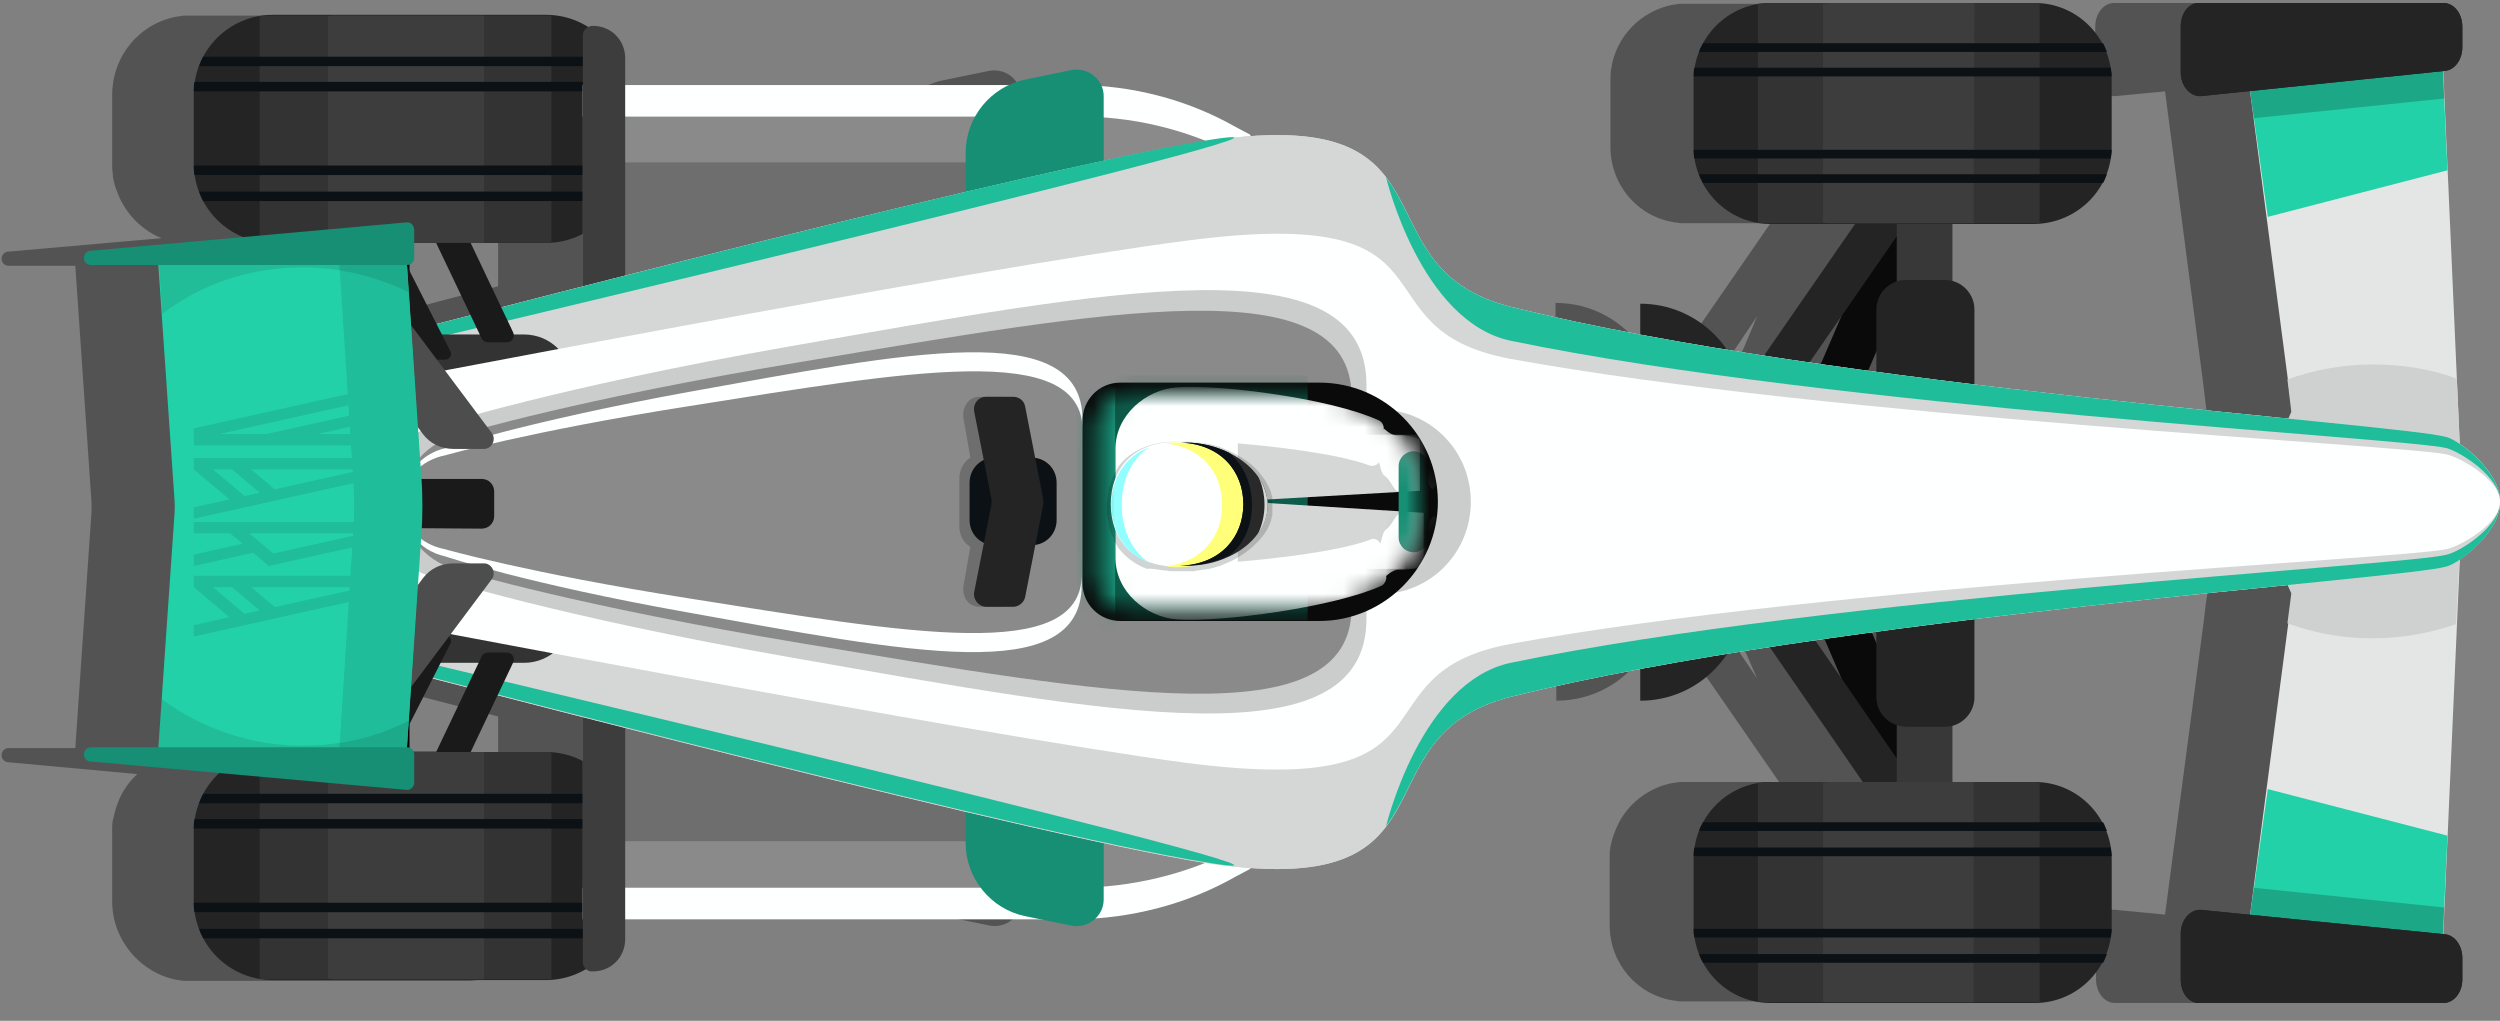 <svg width="120" height="49" viewBox="0 0 120 49" fill="none" xmlns="http://www.w3.org/2000/svg">
<rect x="0" y="0" width="120" height="49" fill="#808080" stroke="none"/>
<g clip-path="url(#clip0_304_8611)">
<g opacity="0.35">
<path d="M100.609 44.809L100.609 47.007C100.609 47.651 101.023 48.143 101.512 48.143L113.26 48.143C113.749 48.143 114.164 47.651 114.164 47.007L114.164 45.984C114.164 45.377 113.787 44.885 113.335 44.847L113.26 44.847L113.9 29.958L114.051 26.852C114.126 26.776 114.239 26.738 114.314 26.662C114.615 26.435 114.917 26.17 115.18 25.867C115.256 25.791 115.293 25.715 115.368 25.64C115.481 25.488 115.594 25.299 115.707 25.147C115.858 24.882 115.933 24.617 115.971 24.351C115.971 24.276 115.971 24.162 115.971 24.086C115.971 24.011 115.971 23.897 115.971 23.821C115.971 23.745 115.933 23.632 115.933 23.556C115.858 23.328 115.783 23.139 115.67 22.95C115.594 22.836 115.557 22.76 115.481 22.647C115.406 22.533 115.293 22.419 115.218 22.306C115.067 22.154 114.954 22.003 114.804 21.889C114.578 21.662 114.314 21.472 114.088 21.321L113.938 18.214L113.222 3.439L113.298 3.439C113.749 3.401 114.126 2.909 114.126 2.303L114.126 1.28C114.126 0.636 113.712 0.143 113.222 0.143L101.475 0.143C100.985 0.143 100.571 0.636 100.571 1.28L100.571 3.477C100.571 4.121 101.023 4.651 101.55 4.613L103.922 4.386L105.729 18.214L105.918 19.767L105.767 20.07C101.663 19.654 96.278 19.123 90.63 18.441L90.63 14.842C90.63 14.198 90.216 13.668 89.614 13.479L89.614 10.713L90.517 10.713L93.643 10.713C93.718 10.713 93.793 10.713 93.869 10.713C95.789 10.599 97.295 8.97 97.295 7.038L97.295 3.856C97.295 3.666 97.257 3.477 97.257 3.288C96.994 1.583 95.601 0.295 93.869 0.181C93.793 0.181 93.718 0.181 93.643 0.181L90.593 0.181L83.815 0.181L80.954 0.181C80.841 0.181 80.728 0.181 80.653 0.181C80.54 0.181 80.464 0.219 80.351 0.219C78.808 0.484 77.565 1.734 77.339 3.288C77.301 3.477 77.301 3.666 77.301 3.856L77.301 7.038C77.301 8.894 78.619 10.41 80.389 10.675C80.502 10.675 80.577 10.713 80.69 10.713C80.803 10.713 80.916 10.713 80.991 10.713L83.853 10.713L84.983 10.713L80.615 17.04C80.012 16.964 79.448 16.85 78.845 16.774C77.942 15.411 76.398 14.539 74.666 14.539L74.666 16.055C74.138 15.941 73.611 15.865 73.084 15.752C72.821 15.714 72.557 15.638 72.293 15.6C70.976 15.335 69.695 15.032 68.491 14.729C68.378 14.691 68.227 14.653 68.114 14.615C68.076 14.615 68.039 14.577 68.001 14.577C67.926 14.539 67.85 14.539 67.775 14.501C67.737 14.501 67.7 14.463 67.624 14.463C67.549 14.426 67.474 14.426 67.436 14.388C67.399 14.388 67.361 14.35 67.286 14.35C67.21 14.312 67.173 14.312 67.097 14.274C67.06 14.236 67.022 14.236 66.984 14.198C66.909 14.16 66.871 14.16 66.834 14.123C66.796 14.085 66.758 14.085 66.721 14.047C66.683 14.009 66.608 13.971 66.57 13.971C66.533 13.933 66.495 13.933 66.457 13.895C66.42 13.857 66.344 13.819 66.307 13.819C66.269 13.782 66.231 13.782 66.194 13.744C66.156 13.706 66.081 13.668 66.043 13.63C66.005 13.592 65.968 13.592 65.968 13.554C65.892 13.516 65.817 13.441 65.742 13.403C65.704 13.365 65.704 13.365 65.667 13.327C65.629 13.289 65.591 13.251 65.516 13.213C65.478 13.175 65.441 13.137 65.441 13.137C65.403 13.1 65.365 13.062 65.328 13.024C65.29 12.986 65.252 12.948 65.252 12.91C65.215 12.872 65.177 12.835 65.177 12.835C65.139 12.797 65.102 12.759 65.102 12.721C65.064 12.683 65.064 12.645 65.026 12.645C64.989 12.607 64.951 12.569 64.951 12.531C64.913 12.493 64.913 12.493 64.876 12.456C64.838 12.418 64.801 12.38 64.801 12.342C64.763 12.304 64.763 12.304 64.725 12.266C64.688 12.228 64.65 12.19 64.65 12.152C64.65 12.115 64.612 12.115 64.612 12.077C64.575 12.039 64.537 11.963 64.499 11.925C63.746 10.789 63.37 9.538 62.579 8.516C61.562 7.19 59.906 6.243 56.065 6.508L56.065 6.47L55.35 6.091C54.747 5.75 54.145 5.485 53.542 5.22C52.074 4.613 50.492 4.272 48.911 4.159C48.685 3.628 48.12 3.288 47.48 3.401L45.259 3.856C44.995 3.894 44.769 4.007 44.543 4.083L26.093 4.083L26.093 2.795C26.093 1.924 25.416 1.242 24.55 1.242C24.474 1.242 24.399 1.28 24.324 1.317C23.797 0.977 23.194 0.787 22.554 0.749C22.479 0.749 22.403 0.749 22.29 0.749L19.165 0.749L12.162 0.749L9.187 0.749C9.074 0.749 8.961 0.749 8.848 0.749C8.735 0.749 8.66 0.787 8.547 0.787C6.74 1.09 5.384 2.643 5.384 4.576L5.384 7.872C5.384 7.909 5.384 7.985 5.384 8.023C5.384 8.175 5.422 8.326 5.422 8.478C5.46 8.743 5.535 9.008 5.648 9.273C6.024 10.258 6.815 11.054 7.756 11.433L0.414 12.077C0.226 12.077 0.075 12.228 0.075 12.418C0.075 12.607 0.226 12.759 0.414 12.759L3.615 12.759L4.368 23.745C4.405 24.124 4.405 24.541 4.368 24.92L3.615 35.906L0.414 35.906C0.226 35.906 0.075 36.058 0.075 36.247C0.075 36.437 0.226 36.588 0.414 36.588L6.589 37.157C6.175 37.535 5.836 38.028 5.648 38.558C5.535 38.823 5.497 39.089 5.422 39.354C5.384 39.505 5.384 39.657 5.384 39.808C5.384 39.846 5.384 39.922 5.384 39.96L5.384 43.256C5.384 45.15 6.777 46.741 8.547 47.044C8.66 47.044 8.735 47.082 8.848 47.082C8.961 47.082 9.074 47.082 9.187 47.082L12.162 47.082L19.165 47.082L22.29 47.082C22.366 47.082 22.441 47.082 22.554 47.082C23.156 47.044 23.721 46.855 24.211 46.59C24.286 46.666 24.437 46.741 24.55 46.741C25.416 46.741 26.093 46.059 26.093 45.188L26.093 44.089L45.861 44.089L47.518 44.43C47.97 44.506 48.384 44.355 48.685 44.051C50.38 43.938 51.999 43.559 53.58 42.953C54.182 42.688 54.822 42.422 55.387 42.081L56.103 41.703L56.103 41.665C62.88 42.157 62.843 38.899 64.537 36.247C64.575 36.209 64.612 36.134 64.65 36.096C64.65 36.058 64.688 36.058 64.688 36.02C64.725 35.982 64.763 35.944 64.763 35.906C64.801 35.868 64.801 35.868 64.838 35.831C64.876 35.793 64.913 35.755 64.913 35.717C64.951 35.679 64.951 35.679 64.989 35.641C65.026 35.603 65.064 35.565 65.064 35.527C65.102 35.49 65.102 35.452 65.139 35.452C65.177 35.414 65.215 35.376 65.215 35.338C65.252 35.3 65.29 35.262 65.29 35.262C65.328 35.224 65.365 35.187 65.365 35.149C65.403 35.111 65.441 35.073 65.478 35.035C65.516 34.997 65.554 34.959 65.554 34.959C65.591 34.921 65.629 34.883 65.704 34.846C65.742 34.808 65.742 34.808 65.779 34.77C65.855 34.732 65.93 34.656 66.005 34.618C66.043 34.58 66.081 34.58 66.081 34.542C66.118 34.505 66.194 34.467 66.231 34.429C66.269 34.391 66.307 34.391 66.344 34.353C66.382 34.315 66.457 34.277 66.495 34.277C66.533 34.239 66.57 34.239 66.608 34.202C66.646 34.164 66.721 34.126 66.758 34.126C66.796 34.088 66.834 34.088 66.871 34.05C66.909 34.012 66.984 34.012 67.022 33.974C67.06 33.936 67.097 33.936 67.135 33.898C67.21 33.861 67.248 33.861 67.323 33.823C67.361 33.823 67.399 33.785 67.474 33.785C67.549 33.747 67.624 33.747 67.662 33.709C67.7 33.709 67.737 33.671 67.813 33.671C67.888 33.633 67.963 33.633 68.039 33.595C68.076 33.595 68.114 33.557 68.152 33.557C68.265 33.52 68.415 33.482 68.528 33.444C69.733 33.141 71.013 32.838 72.331 32.572C72.595 32.535 72.858 32.459 73.122 32.421C73.649 32.307 74.176 32.231 74.703 32.118L74.703 33.633C76.435 33.633 77.979 32.762 78.883 31.398C79.561 31.284 80.238 31.171 80.916 31.057L85.397 37.535L83.815 37.535L80.954 37.535C80.841 37.535 80.728 37.535 80.653 37.535C80.54 37.535 80.464 37.573 80.351 37.573C79.222 37.763 78.243 38.483 77.716 39.468C77.527 39.846 77.377 40.225 77.301 40.642C77.264 40.831 77.264 41.021 77.264 41.21L77.264 44.392C77.264 46.249 78.582 47.764 80.351 48.029C80.464 48.029 80.54 48.067 80.653 48.067C80.765 48.067 80.878 48.067 80.954 48.067L83.815 48.067L90.593 48.067L93.643 48.067C93.718 48.067 93.793 48.067 93.869 48.067C95.789 47.954 97.295 46.325 97.295 44.392L97.295 41.21C97.295 41.021 97.257 40.831 97.257 40.642C97.182 40.225 97.069 39.808 96.843 39.468C96.278 38.407 95.149 37.649 93.869 37.573C93.793 37.573 93.718 37.573 93.643 37.573L90.593 37.573L89.689 37.573L89.689 34.808C90.292 34.656 90.706 34.088 90.706 33.444L90.706 29.693C96.316 29.011 101.663 28.481 105.767 28.064L105.955 28.481L105.88 28.973L105.767 29.921L103.922 43.9L101.55 43.673C101.06 43.597 100.609 44.127 100.609 44.809ZM19.052 36.096L15.852 36.096C15.814 35.982 15.739 35.906 15.626 35.868L15.626 34.694L16.718 32.535C17.245 32.686 17.772 32.8 18.337 32.951L16.868 36.058L18.525 36.058L19.805 33.33C21.085 33.671 22.479 34.012 23.91 34.391L23.91 36.512C23.382 36.247 22.78 36.058 22.14 36.058L19.052 36.058L19.052 36.096ZM15.852 12.38L15.852 11.66L19.015 11.66L22.14 11.66C22.78 11.66 23.382 11.508 23.91 11.205L23.91 13.744C22.516 14.085 21.198 14.426 19.956 14.767L18.487 11.698L16.831 11.698L18.487 15.145C17.923 15.297 17.358 15.448 16.868 15.562L15.588 13.024L15.588 12.721C15.776 12.683 15.852 12.531 15.852 12.38ZM85.999 17.835C85.886 17.835 85.736 17.797 85.623 17.797L85.999 16.926L85.999 17.835ZM85.811 30.337C85.886 30.337 85.962 30.337 85.999 30.299L85.999 30.83L85.811 30.337ZM84.343 15.183L83.364 17.494C83.175 17.456 82.987 17.456 82.836 17.419L84.343 15.183ZM83.514 30.678L84.343 32.572L83.1 30.716C83.251 30.716 83.364 30.678 83.514 30.678Z" fill="black"/>
</g>
<path d="M30.009 43.218L30.009 39.922C30.009 37.8 28.315 36.096 26.206 36.096L13.103 36.096C10.995 36.096 9.3 37.8 9.3 39.922L9.3 43.218C9.3 45.34 10.995 47.044 13.103 47.044L26.206 47.044C28.315 47.044 30.009 45.302 30.009 43.218Z" fill="#242424"/>
<path d="M26.206 36.096L13.103 36.096C12.877 36.096 12.689 36.133 12.463 36.133L12.463 46.968C12.651 47.006 12.877 47.006 13.103 47.006L26.206 47.006C26.282 47.006 26.357 47.006 26.47 47.006L26.47 36.096C26.395 36.096 26.319 36.096 26.206 36.096Z" fill="#333333"/>
<path d="M23.081 36.096L16.077 36.096C15.964 36.096 15.851 36.133 15.739 36.133L15.739 46.968C15.851 47.006 15.964 47.006 16.077 47.006L23.081 47.006C23.119 47.006 23.156 47.006 23.231 47.006L23.231 36.096C23.156 36.096 23.119 36.096 23.081 36.096Z" fill="#3D3D3D"/>
<path d="M9.752 38.103C9.677 38.255 9.601 38.407 9.564 38.558L29.783 38.558C29.708 38.407 29.67 38.255 29.595 38.103L9.752 38.103Z" fill="#0B1114"/>
<path d="M9.338 39.316C9.3 39.468 9.3 39.62 9.3 39.771L30.009 39.771C30.009 39.62 29.972 39.468 29.972 39.316L9.338 39.316Z" fill="#0B1114"/>
<path d="M9.752 45.036C9.677 44.885 9.601 44.733 9.564 44.582L29.783 44.582C29.708 44.733 29.67 44.885 29.595 45.036L9.752 45.036Z" fill="#0B1114"/>
<path d="M9.338 43.786C9.3 43.635 9.3 43.483 9.3 43.331L30.009 43.331C30.009 43.483 29.972 43.635 29.972 43.786L9.338 43.786Z" fill="#0B1114"/>
<path d="M30.009 4.538L30.009 7.834C30.009 9.955 28.315 11.66 26.206 11.66L13.103 11.66C10.995 11.66 9.3 9.955 9.3 7.834L9.3 4.538C9.3 2.416 10.995 0.711 13.103 0.711L26.206 0.711C28.315 0.711 30.009 2.416 30.009 4.538Z" fill="#242424"/>
<path d="M26.206 11.659L13.103 11.659C12.877 11.659 12.689 11.621 12.463 11.621L12.463 0.786C12.651 0.749 12.877 0.749 13.103 0.749L26.206 0.749C26.282 0.749 26.357 0.749 26.47 0.749L26.47 11.659C26.395 11.621 26.319 11.659 26.206 11.659Z" fill="#333333"/>
<path d="M23.081 11.659L16.077 11.659C15.964 11.659 15.851 11.621 15.739 11.621L15.739 0.786C15.851 0.749 15.964 0.749 16.077 0.749L23.081 0.749C23.119 0.749 23.156 0.749 23.231 0.749L23.231 11.659C23.156 11.621 23.119 11.659 23.081 11.659Z" fill="#3D3D3D"/>
<path d="M9.752 9.652C9.676 9.501 9.601 9.349 9.563 9.198L29.783 9.198C29.708 9.349 29.67 9.501 29.595 9.652L9.752 9.652Z" fill="#0B1114"/>
<path d="M9.338 8.402C9.3 8.25 9.3 8.099 9.3 7.947L30.009 7.947C30.009 8.099 29.971 8.25 29.971 8.402L9.338 8.402Z" fill="#0B1114"/>
<path d="M9.752 2.719C9.676 2.871 9.601 3.022 9.563 3.174L29.783 3.174C29.708 3.022 29.67 2.871 29.595 2.719L9.752 2.719Z" fill="#0B1114"/>
<path d="M9.338 3.931C9.3 4.083 9.3 4.234 9.3 4.386L30.009 4.386C30.009 4.234 29.971 4.083 29.971 3.931L9.338 3.931Z" fill="#0B1114"/>
<path d="M19.655 36.968L19.655 11.623L17.697 11.623L17.697 36.968L19.655 36.968Z" fill="black"/>
<path d="M17.057 31.626L17.057 16.282C17.057 15.601 17.622 15.032 18.3 15.032L19.053 15.032C19.73 15.032 20.295 15.601 20.295 16.282L20.295 31.626C20.295 32.308 19.73 32.876 19.053 32.876L18.3 32.876C17.622 32.876 17.057 32.308 17.057 31.626Z" fill="#1F1F1F"/>
<path d="M118.192 24.125L117.138 0.257L107.461 0.257L110.022 19.768L108.101 24.125L110.022 28.519L107.461 48.03L117.138 48.03L118.192 24.125Z" fill="#E4E6E6"/>
<path d="M107.725 45.908L108.854 37.876L117.477 40.111L117.213 45.908L107.725 45.908Z" fill="#23D1A9"/>
<path d="M104.675 47.006L104.675 44.809C104.675 44.165 105.127 43.635 105.654 43.673L117.364 44.847C117.816 44.885 118.192 45.377 118.192 45.983L118.192 47.006C118.192 47.651 117.778 48.143 117.289 48.143L105.541 48.143C105.051 48.143 104.675 47.651 104.675 47.006Z" fill="#242424"/>
<path opacity="0.2" d="M108.177 42.612L107.725 45.908L117.213 45.908L117.326 43.56L108.177 42.612Z" fill="black"/>
<path d="M104.675 47.006L104.675 44.809C104.675 44.165 105.127 43.635 105.654 43.673L117.364 44.847C117.816 44.885 118.192 45.377 118.192 45.983L118.192 47.006C118.192 47.651 117.778 48.143 117.289 48.143L105.541 48.143C105.051 48.143 104.675 47.651 104.675 47.006Z" fill="#242424"/>
<path d="M107.725 2.378L108.854 10.41L117.477 8.175L117.213 2.378L107.725 2.378Z" fill="#23D1A9"/>
<path d="M104.675 1.28L104.675 3.477C104.675 4.121 105.127 4.651 105.654 4.613L117.364 3.401C117.816 3.363 118.192 2.871 118.192 2.265L118.192 1.28C118.192 0.636 117.778 0.143 117.289 0.143L105.541 0.143C105.051 0.143 104.675 0.636 104.675 1.28Z" fill="#242424"/>
<path opacity="0.2" d="M108.177 5.674L107.725 2.378L117.213 2.378L117.326 4.727L108.177 5.674Z" fill="black"/>
<path d="M104.675 1.28L104.675 3.477C104.675 4.121 105.127 4.651 105.654 4.613L117.364 3.401C117.816 3.363 118.192 2.871 118.192 2.265L118.192 1.28C118.192 0.636 117.778 0.143 117.289 0.143L105.541 0.143C105.051 0.143 104.675 0.636 104.675 1.28Z" fill="#242424"/>
<path d="M117.929 18.176C116.724 17.722 115.331 17.494 113.9 17.494C112.431 17.494 111.038 17.76 109.796 18.214L109.984 19.767L108.064 24.124L109.984 28.481L109.796 29.921C111.038 30.375 112.394 30.64 113.862 30.64C115.331 30.64 116.686 30.375 117.891 29.959L118.192 24.124L117.929 18.176Z" fill="#CFD1D1"/>
<path d="M59.303 42.081L60.019 41.702L60.019 6.47L59.303 6.091C56.969 4.765 54.295 4.083 51.622 4.083L27.976 4.083L27.976 24.086L27.976 44.089L51.622 44.089C54.295 44.089 56.969 43.407 59.303 42.081Z" fill="#8A8A8A"/>
<path opacity="0.2" d="M59.303 38.748L60.019 38.445L60.019 9.728L59.303 9.425C56.969 8.364 54.295 7.796 51.622 7.796L27.976 7.796L27.976 24.086L27.976 40.377L51.622 40.377C54.295 40.377 56.969 39.809 59.303 38.748Z" fill="black"/>
<path d="M59.303 7.417L60.019 7.795L60.019 6.47L59.303 6.091C56.969 4.765 54.295 4.083 51.622 4.083L27.976 4.083L27.976 5.598L51.622 5.598C54.295 5.56 56.969 6.204 59.303 7.417Z" fill="#FEFFFF"/>
<path d="M59.303 42.081L60.019 41.702L60.019 40.376L59.303 40.755C56.969 41.967 54.295 42.611 51.622 42.611L27.976 42.611L27.976 44.127L51.622 44.127C54.295 44.089 56.969 43.407 59.303 42.081Z" fill="#FEFFFF"/>
<path d="M27.976 46.173L27.976 33.557C27.976 33.292 28.202 33.065 28.465 33.065L29.52 33.065C29.783 33.065 30.009 33.292 30.009 33.557L30.009 45.074C30.009 45.946 29.331 46.627 28.465 46.627C28.202 46.665 27.976 46.438 27.976 46.173Z" fill="#3D3D3D"/>
<path d="M27.976 1.696L27.976 14.312C27.976 14.577 28.202 14.804 28.465 14.804L29.52 14.804C29.783 14.804 30.009 14.577 30.009 14.312L30.009 2.795C30.009 1.924 29.331 1.242 28.465 1.242C28.202 1.242 27.976 1.431 27.976 1.696Z" fill="#3D3D3D"/>
<path d="M46.35 10.788L46.35 7.341C46.35 5.636 47.555 4.159 49.212 3.818L51.434 3.363C52.224 3.211 52.977 3.818 52.977 4.613L52.977 10.788C52.977 11.508 52.413 12.076 51.697 12.076L47.593 12.076C46.915 12.076 46.35 11.508 46.35 10.788Z" fill="#168F74"/>
<path d="M46.35 37.005L46.35 40.452C46.35 42.157 47.555 43.635 49.212 43.976L51.434 44.43C52.224 44.582 52.977 43.976 52.977 43.18L52.977 37.005C52.977 36.285 52.413 35.717 51.697 35.717L47.593 35.717C46.915 35.717 46.35 36.285 46.35 37.005Z" fill="#168F74"/>
<path d="M78.732 33.634L78.732 14.578C81.519 14.578 83.778 16.851 83.778 19.654L83.778 28.557C83.74 31.361 81.519 33.634 78.732 33.634Z" fill="#242424"/>
<path d="M91.308 39.353L84.644 23.859L91.308 8.402L93.718 8.402L87.054 23.859L93.718 39.353L91.308 39.353Z" fill="#0A0A0A"/>
<path d="M90.668 39.353L79.975 23.859L90.668 8.402L93.078 8.402L82.385 23.859L93.078 39.353L90.668 39.353Z" fill="#242424"/>
<path d="M93.718 37.952L93.718 10.258L91.045 10.258L91.045 37.952L93.718 37.952Z" fill="#383838"/>
<path d="M90.066 33.444L90.066 14.842C90.066 14.085 90.706 13.44 91.459 13.44L93.379 13.44C94.132 13.44 94.772 14.085 94.772 14.842L94.772 33.481C94.772 34.239 94.132 34.883 93.379 34.883L91.459 34.883C90.668 34.845 90.066 34.239 90.066 33.444Z" fill="#242424"/>
<path d="M101.361 7.038L101.361 3.856C101.361 1.81 99.705 0.143 97.671 0.143L84.982 0.143C82.949 0.143 81.292 1.81 81.292 3.856L81.292 7.038C81.292 9.084 82.949 10.751 84.982 10.751L97.671 10.751C99.705 10.713 101.361 9.084 101.361 7.038Z" fill="#242424"/>
<path d="M97.672 0.143L84.983 0.143C84.757 0.143 84.569 0.181 84.38 0.181L84.38 10.675C84.569 10.713 84.794 10.713 84.983 10.713L97.672 10.713C97.747 10.713 97.822 10.713 97.898 10.713L97.898 0.143C97.822 0.143 97.747 0.143 97.672 0.143Z" fill="#333333"/>
<path d="M94.622 0.143L87.844 0.143C87.731 0.143 87.618 0.181 87.505 0.181L87.505 10.675C87.618 10.713 87.731 10.713 87.844 10.713L94.622 10.713C94.659 10.713 94.697 10.713 94.735 10.713L94.772 0.143C94.697 0.143 94.659 0.143 94.622 0.143Z" fill="#3D3D3D"/>
<path d="M81.745 2.075C81.669 2.227 81.594 2.341 81.556 2.492L101.136 2.492C101.06 2.341 101.023 2.189 100.947 2.075L81.745 2.075Z" fill="#0B1114"/>
<path d="M81.33 3.25C81.293 3.402 81.293 3.515 81.293 3.667L101.362 3.667C101.362 3.515 101.324 3.364 101.324 3.25L81.33 3.25Z" fill="#0B1114"/>
<path d="M81.745 8.78C81.669 8.629 81.594 8.515 81.556 8.364L101.136 8.364C101.06 8.515 101.023 8.667 100.947 8.78L81.745 8.78Z" fill="#0B1114"/>
<path d="M81.33 7.607C81.293 7.456 81.293 7.342 81.293 7.19L101.362 7.19C101.362 7.342 101.324 7.494 101.324 7.607L81.33 7.607Z" fill="#0B1114"/>
<path d="M101.362 44.431L101.362 41.249C101.362 39.203 99.705 37.536 97.672 37.536L84.983 37.536C82.95 37.536 81.293 39.203 81.293 41.249L81.293 44.431C81.293 46.477 82.95 48.144 84.983 48.144L97.672 48.144C99.705 48.144 101.362 46.477 101.362 44.431Z" fill="#242424"/>
<path d="M97.672 37.536L84.983 37.536C84.757 37.536 84.569 37.574 84.38 37.574L84.38 48.068C84.569 48.106 84.795 48.106 84.983 48.106L97.672 48.106C97.747 48.106 97.823 48.106 97.898 48.106L97.898 37.574C97.823 37.574 97.747 37.536 97.672 37.536Z" fill="#333333"/>
<path d="M94.622 37.536L87.845 37.536C87.732 37.536 87.619 37.574 87.506 37.574L87.506 48.068C87.619 48.106 87.732 48.106 87.845 48.106L94.622 48.106C94.66 48.106 94.698 48.106 94.735 48.106L94.735 37.536C94.698 37.574 94.66 37.536 94.622 37.536Z" fill="#3D3D3D"/>
<path d="M81.745 39.468C81.669 39.619 81.594 39.733 81.556 39.885L101.136 39.885C101.06 39.733 101.023 39.581 100.947 39.468L81.745 39.468Z" fill="#0B1114"/>
<path d="M81.33 40.68C81.293 40.831 81.293 40.945 81.293 41.097L101.362 41.097C101.362 40.945 101.324 40.794 101.324 40.68L81.33 40.68Z" fill="#0B1114"/>
<path d="M81.745 46.211C81.669 46.06 81.594 45.946 81.556 45.795L101.136 45.795C101.06 45.946 101.023 46.098 100.947 46.211L81.745 46.211Z" fill="#0B1114"/>
<path d="M81.33 44.998C81.293 44.847 81.293 44.733 81.293 44.582L101.362 44.582C101.362 44.733 101.324 44.885 101.324 44.998L81.33 44.998Z" fill="#0B1114"/>
<path d="M72.519 33.444C87.882 29.617 115.444 27.799 117.439 27.193C118.117 26.966 120.037 25.488 120 24.086C120.037 22.685 118.117 21.169 117.439 20.98C115.406 20.374 87.882 18.555 72.519 14.729C64.725 12.759 70.712 4.5 57.006 6.925C46.652 8.743 16.153 16.812 16.153 16.812C14.345 17.229 13.103 18.858 13.103 20.715L13.103 24.086L13.103 27.458C13.103 29.314 14.383 30.944 16.153 31.36C16.153 31.36 46.689 39.43 57.044 41.286C70.712 43.673 64.725 35.414 72.519 33.444Z" fill="#D5D6D6"/>
<path d="M72.519 33.444C87.882 29.617 115.444 27.799 117.439 27.193C118.117 26.966 120.037 25.488 120 24.086C120.037 22.685 118.117 21.169 117.439 20.98C115.406 20.374 87.882 18.555 72.519 14.729C64.725 12.759 70.712 4.5 57.006 6.925C46.652 8.743 16.153 16.812 16.153 16.812C14.345 17.229 13.103 18.858 13.103 20.715L13.103 24.086L13.103 27.458C13.103 29.314 14.383 30.944 16.153 31.36C16.153 31.36 46.689 39.43 57.044 41.286C70.712 43.673 64.725 35.414 72.519 33.444Z" fill="#D5D6D6"/>
<path d="M16.153 30.792C14.346 30.375 13.103 28.898 13.103 27.155L13.103 27.421C13.103 29.277 14.383 30.906 16.153 31.323C16.153 31.323 46.69 39.392 57.044 41.248C70.712 43.673 16.153 30.792 16.153 30.792Z" fill="#1FBD99"/>
<path d="M16.153 17.343C14.346 17.76 13.103 19.237 13.103 20.98L13.103 20.715C13.103 18.858 14.383 17.229 16.153 16.812C16.153 16.812 46.69 8.743 57.044 6.887C70.712 4.462 16.153 17.343 16.153 17.343Z" fill="#1FBD99"/>
<path d="M16.078 31.815L16.078 16.055L25.152 16.055C26.432 16.055 27.449 17.078 27.449 18.366L27.449 29.504C27.449 30.792 26.432 31.815 25.152 31.815L16.078 31.815Z" fill="#333333"/>
<path d="M72.519 30.905C87.882 28.102 115.444 26.814 117.439 26.359C118.117 26.207 120.037 25.109 120 24.086C120.037 23.063 118.117 21.964 117.439 21.813C115.406 21.358 87.882 20.032 72.519 17.229C64.725 15.789 70.712 9.766 57.006 11.546C46.652 12.872 16.115 18.782 16.115 18.782C14.308 19.085 13.065 20.297 13.065 21.623L13.065 24.086L13.065 26.549C13.065 27.912 14.345 29.087 16.115 29.39C16.115 29.39 46.652 35.262 57.006 36.626C70.712 38.368 64.725 32.345 72.519 30.905Z" fill="#FEFFFF"/>
<path d="M22.592 36.096L24.625 31.814C24.738 31.587 24.587 31.322 24.324 31.322L23.42 31.322C23.307 31.322 23.156 31.398 23.119 31.511L20.935 36.096L22.592 36.096Z" fill="#1A1A1A"/>
<path d="M18.977 36.096L21.613 30.905C21.726 30.716 21.575 30.489 21.349 30.489L20.596 30.489C20.483 30.489 20.408 30.564 20.333 30.64L17.546 36.096L18.977 36.096Z" fill="#1A1A1A"/>
<path d="M22.592 11.66L24.625 15.941C24.738 16.168 24.587 16.433 24.324 16.433L23.42 16.433C23.307 16.433 23.156 16.358 23.119 16.244L20.935 11.66L22.592 11.66Z" fill="#1A1A1A"/>
<path d="M18.977 11.66L21.613 16.85C21.726 17.04 21.575 17.267 21.349 17.267L20.596 17.267C20.483 17.267 20.408 17.191 20.333 17.115L17.584 11.66L18.977 11.66Z" fill="#1A1A1A"/>
<path d="M72.519 16.357C87.882 19.54 115.444 21.017 117.439 21.51C118.117 21.699 120.037 22.911 120 24.086C120.037 22.684 118.117 21.169 117.439 20.979C115.406 20.373 87.882 18.555 72.519 14.728C68.189 13.63 68.114 10.599 66.532 8.515C66.532 8.515 68.189 15.448 72.519 16.357Z" fill="#1FBD99"/>
<path d="M72.519 31.814C87.882 28.632 115.444 27.155 117.439 26.624C118.117 26.473 120.037 25.223 120 24.086C120.037 25.488 118.117 27.003 117.439 27.192C115.406 27.799 87.882 29.617 72.519 33.444C68.189 34.542 68.114 37.573 66.532 39.657C66.532 39.657 68.189 32.724 72.519 31.814Z" fill="#1FBD99"/>
<path opacity="0.2" d="M65.591 29.694L65.591 24.087L65.591 18.48C65.591 11.509 53.316 13.934 37.916 16.623C26.696 18.593 20.935 20.45 20.935 20.45C19.165 20.829 17.923 22.306 17.923 24.087C17.923 25.829 19.165 27.345 20.935 27.724C20.935 27.724 26.696 29.58 37.916 31.55C53.316 34.24 65.591 36.664 65.591 29.694Z" fill="black"/>
<path d="M64.876 29.162L64.876 24.124L64.876 19.047C64.876 12.72 53.128 14.918 38.406 17.38C27.675 19.161 22.177 20.828 22.177 20.828C20.483 21.169 19.316 22.533 19.316 24.124C19.316 25.715 20.521 27.079 22.177 27.42C22.177 27.42 27.712 29.087 38.406 30.867C53.128 33.292 64.876 35.489 64.876 29.162Z" fill="#8A8A8A"/>
<path d="M21.387 21.851C21.387 21.851 25.34 20.714 33.022 19.502C43.564 17.835 51.961 16.32 51.961 20.638L51.961 20.146C51.961 15.183 43.564 16.926 33.022 18.82C25.34 20.222 21.387 21.51 21.387 21.51C20.182 21.775 19.316 22.836 19.316 24.086C19.316 23.025 20.182 22.078 21.387 21.851Z" fill="#FEFFFF"/>
<path d="M51.923 28.065L51.923 27.572C51.923 31.891 43.526 30.376 32.983 28.709C25.302 27.497 21.349 26.36 21.349 26.36C20.144 26.133 19.278 25.186 19.278 24.125C19.278 25.375 20.144 26.436 21.349 26.701C21.349 26.701 25.302 28.027 32.983 29.391C43.526 31.285 51.923 33.028 51.923 28.065Z" fill="#FEFFFF"/>
<path d="M20.295 27.762L15.664 33.975C15.438 34.278 15.664 34.732 16.04 34.732L18.186 34.732C18.337 34.732 18.488 34.657 18.563 34.543L23.608 27.799C23.834 27.496 23.608 27.042 23.232 27.042L21.763 27.042C21.161 27.042 20.634 27.307 20.295 27.762Z" fill="#4D4D4D"/>
<path d="M20.295 20.828L15.664 14.615C15.438 14.312 15.664 13.857 16.04 13.857L18.187 13.857C18.337 13.857 18.488 13.933 18.563 14.047L23.609 20.79C23.834 21.093 23.609 21.548 23.232 21.548L21.764 21.548C21.161 21.548 20.634 21.283 20.295 20.828Z" fill="#4D4D4D"/>
<path d="M17.922 25.337L17.922 22.988L23.119 22.988C23.457 22.988 23.721 23.253 23.721 23.594L23.721 24.768C23.721 25.109 23.457 25.375 23.119 25.375L17.922 25.337Z" fill="#1A1A1A"/>
<path d="M7.568 36.361L8.359 24.919C8.397 24.541 8.397 24.124 8.359 23.745L7.568 12.266L19.504 12.266L20.182 22.836C20.257 23.821 20.257 24.806 20.182 25.753L19.504 36.323L7.568 36.361Z" fill="#23D1A9"/>
<path d="M20.22 25.753C20.295 24.768 20.295 23.783 20.22 22.836L19.505 12.266L16.266 12.266L16.944 22.836C17.019 23.821 17.019 24.806 16.944 25.753L16.266 36.323L19.505 36.323L20.22 25.753Z" fill="#1FBD99"/>
<g clip-path="url(#clip1_304_8611)">
<path d="M15.241 20.834L18.713 20.06L18.713 19.514L12.788 20.834L10.527 20.834L18.713 19.011L18.713 18.465L9.3 20.561L9.3 20.834L9.3 21.107L9.3 21.38L18.713 21.38L18.713 20.834L15.241 20.834Z" fill="#1FBD99"/>
<path d="M9.3 30.553L18.713 28.457L18.713 28.184L18.713 27.911L18.713 27.638L9.3 27.638L9.3 28.184L11.013 29.626L9.3 30.007L9.3 30.553L9.3 30.553ZM13.19 29.141L12.054 28.184L17.487 28.184L13.19 29.141ZM10.218 28.184L11.137 28.184L12.464 29.302L11.738 29.464L10.218 28.184Z" fill="#1FBD99"/>
<path d="M18.713 22.53L18.713 22.257L18.713 21.984L9.3 21.984L9.3 22.53L11.013 23.971L9.3 24.352L9.3 24.898L18.713 22.803L18.713 22.53ZM13.19 23.486L12.054 22.53L17.487 22.53L13.19 23.486ZM10.218 22.53L11.137 22.53L12.464 23.648L11.738 23.81L10.218 22.53Z" fill="#1FBD99"/>
<path d="M12.897 27.166L18.713 25.871L18.713 25.598L18.713 25.325L18.713 25.052L9.3 25.052L9.3 25.598L11.046 25.598L11.642 26.099L9.3 26.621L9.305 27.166L12.154 26.531L12.393 26.732L12.897 27.166ZM11.963 25.598L17.487 25.598L13.118 26.57L11.963 25.598Z" fill="#1FBD99"/>
</g>
<g opacity="0.1">
<path d="M14.534 12.834C16.379 12.834 18.111 13.289 19.655 14.046L19.542 12.266L7.606 12.266L7.794 15.069C9.639 13.63 12.011 12.834 14.534 12.834Z" fill="black"/>
<path d="M19.655 34.58C18.111 35.376 16.379 35.793 14.534 35.793C12.011 35.793 9.677 34.959 7.756 33.557L7.568 36.361L19.504 36.361L19.655 34.58Z" fill="black"/>
</g>
<path d="M4.029 12.38C4.029 12.569 4.18 12.721 4.368 12.721L19.542 12.721C19.73 12.721 19.881 12.569 19.881 12.38L19.881 11.016C19.881 10.826 19.693 10.637 19.504 10.675L4.33 12.039C4.18 12.039 4.029 12.19 4.029 12.38Z" fill="#168F74"/>
<path d="M4.029 36.209C4.029 36.019 4.18 35.868 4.368 35.868L19.542 35.868C19.73 35.868 19.881 36.019 19.881 36.209L19.881 37.572C19.881 37.762 19.693 37.951 19.504 37.913L4.33 36.55C4.18 36.55 4.029 36.398 4.029 36.209Z" fill="#168F74"/>
<path opacity="0.2" d="M46.049 22.95C46.049 22.533 46.275 22.154 46.576 21.965L46.237 20.032C46.237 19.994 46.237 19.919 46.237 19.881C46.237 19.426 46.576 19.047 46.99 19.047L48.12 19.047C48.459 19.047 48.798 19.313 48.835 19.729L49.212 21.851C49.701 21.927 50.078 22.381 50.078 22.95L50.078 25.223C50.078 25.791 49.701 26.245 49.212 26.321L48.835 28.443C48.76 28.822 48.459 29.125 48.12 29.125L46.99 29.125C46.802 29.125 46.614 29.049 46.463 28.897C46.313 28.746 46.237 28.519 46.237 28.329C46.237 28.291 46.237 28.215 46.237 28.178L46.576 26.245C46.237 26.056 46.049 25.677 46.049 25.261L46.049 22.95Z" fill="black"/>
<path d="M46.539 24.958L46.539 23.177C46.539 22.495 47.066 21.965 47.744 21.965L49.514 21.965C50.191 21.965 50.718 22.495 50.718 23.177L50.718 24.958C50.718 25.64 50.191 26.17 49.514 26.17L47.744 26.17C47.066 26.17 46.539 25.64 46.539 24.958Z" fill="#0B1114"/>
<path d="M46.764 28.405L47.593 24.2C47.593 24.124 47.593 24.048 47.593 23.972L46.764 19.767C46.689 19.388 46.953 19.047 47.329 19.047L48.647 19.047C48.911 19.047 49.174 19.237 49.212 19.54L50.078 23.972C50.078 24.048 50.078 24.124 50.078 24.2L49.212 28.632C49.174 28.897 48.911 29.125 48.647 29.125L47.329 29.125C46.99 29.125 46.689 28.784 46.764 28.405Z" fill="#242424"/>
<path opacity="0.2" d="M61.789 28.519L61.789 19.654L66.194 19.654C68.641 19.654 70.599 21.624 70.599 24.086C70.599 26.549 68.641 28.519 66.194 28.519L61.789 28.519Z" fill="black"/>
<path d="M69.018 24.086C69.018 20.904 66.457 18.366 63.332 18.366L53.768 18.366C52.752 18.366 51.961 19.199 51.961 20.184L51.961 27.988C51.961 29.011 52.789 29.807 53.768 29.807L63.332 29.807C66.457 29.807 69.018 27.23 69.018 24.086Z" fill="#0A0A0A"/>
<mask id="mask0_304_8611" style="mask-type:luminance" maskUnits="userSpaceOnUse" x="52" y="18" width="17" height="12">
<path d="M52.601 27.648L52.601 20.525C52.601 19.616 53.354 18.858 54.258 18.858L62.956 18.858C65.817 18.858 68.152 21.207 68.152 24.087C68.152 26.966 65.817 29.315 62.956 29.315L54.258 29.315C53.354 29.315 52.601 28.557 52.601 27.648Z" fill="white"/>
</mask>
<g mask="url(#mask0_304_8611)">
<path d="M62.767 29.769L62.767 18.024L53.542 18.024L53.542 29.769L62.767 29.769Z" fill="#0D5C4B"/>
</g>
<mask id="mask1_304_8611" style="mask-type:luminance" maskUnits="userSpaceOnUse" x="52" y="18" width="17" height="12">
<path d="M52.601 27.648L52.601 20.525C52.601 19.616 53.354 18.858 54.258 18.858L62.956 18.858C65.817 18.858 68.152 21.207 68.152 24.087C68.152 26.966 65.817 29.315 62.956 29.315L54.258 29.315C53.354 29.315 52.601 28.557 52.601 27.648Z" fill="white"/>
</mask>
<g mask="url(#mask1_304_8611)">
<path d="M56.893 24.2L56.893 20.866L68.152 20.866L68.152 23.556L56.893 24.2Z" fill="#D5D6D6"/>
</g>
<mask id="mask2_304_8611" style="mask-type:luminance" maskUnits="userSpaceOnUse" x="52" y="18" width="17" height="12">
<path d="M52.601 27.648L52.601 20.525C52.601 19.616 53.354 18.858 54.258 18.858L62.956 18.858C65.817 18.858 68.152 21.207 68.152 24.087C68.152 26.966 65.817 29.315 62.956 29.315L54.258 29.315C53.354 29.315 52.601 28.557 52.601 27.648Z" fill="white"/>
</mask>
<g mask="url(#mask2_304_8611)">
<path d="M56.893 27.306L56.893 23.897L68.34 24.616L68.34 27.306L56.893 27.306Z" fill="#D5D6D6"/>
</g>
<mask id="mask3_304_8611" style="mask-type:luminance" maskUnits="userSpaceOnUse" x="52" y="18" width="17" height="12">
<path d="M52.601 27.648L52.601 20.525C52.601 19.616 53.354 18.858 54.258 18.858L62.956 18.858C65.817 18.858 68.152 21.207 68.152 24.087C68.152 26.966 65.817 29.315 62.956 29.315L54.258 29.315C53.354 29.315 52.601 28.557 52.601 27.648Z" fill="white"/>
</mask>
<g mask="url(#mask3_304_8611)">
<path d="M51.66 29.92L51.66 18.213C51.66 17.683 52.074 17.266 52.601 17.266C53.128 17.266 53.542 17.683 53.542 18.213L53.542 29.92C53.542 30.45 53.128 30.867 52.601 30.867C52.074 30.867 51.66 30.45 51.66 29.92Z" fill="#168F74"/>
<path d="M66.533 27.646L66.269 26.169C66.231 25.941 65.968 25.79 65.78 25.903C64.16 26.509 60.772 26.851 59.416 26.964C59.416 26.888 59.416 26.813 59.416 26.737L59.416 24.123L59.416 21.509C59.416 21.433 59.416 21.357 59.416 21.281C60.772 21.395 64.123 21.736 65.742 22.342C65.968 22.418 66.231 22.266 66.231 22.039L66.42 20.562C66.42 20.41 66.344 20.259 66.194 20.183C63.897 19.122 58.55 18.44 56.479 18.592C55.011 18.705 53.542 19.918 53.542 21.547L53.542 24.161L53.542 26.775C53.542 28.404 55.011 29.616 56.479 29.73C58.55 29.881 64.047 29.161 66.344 28.101C66.495 27.987 66.57 27.798 66.533 27.646Z" fill="#FEFFFF"/>
<path opacity="0.18" d="M55.877 27.381C55.952 27.381 56.027 27.381 56.14 27.419L56.178 27.419C56.253 27.419 56.366 27.419 56.441 27.419C56.517 27.419 56.592 27.419 56.667 27.419C56.743 27.419 56.818 27.419 56.893 27.419C56.969 27.419 57.081 27.419 57.157 27.419C57.194 27.419 57.194 27.419 57.232 27.419C57.307 27.419 57.383 27.419 57.458 27.381C57.458 27.381 57.458 27.381 57.496 27.381C57.571 27.381 57.684 27.343 57.759 27.343L57.797 27.343C57.872 27.343 57.948 27.305 58.06 27.305C58.136 27.267 58.249 27.267 58.324 27.23C58.399 27.192 58.512 27.192 58.588 27.154C58.776 27.078 58.926 27.002 59.115 26.926C59.717 26.623 60.244 26.207 60.621 25.714C60.659 25.676 60.696 25.6 60.734 25.563C60.847 25.411 60.922 25.222 60.997 25.032C60.997 24.994 61.035 24.919 61.035 24.881L61.035 24.843C61.035 24.805 61.073 24.767 61.073 24.729C61.073 24.691 61.073 24.691 61.073 24.653C61.073 24.615 61.073 24.578 61.073 24.54L61.073 24.502C61.073 24.426 61.073 24.388 61.073 24.312C61.073 24.237 61.073 24.199 61.073 24.123L61.073 24.085C61.073 24.047 61.073 24.009 61.073 23.971C61.073 23.933 61.073 23.933 61.073 23.896C61.073 23.858 61.073 23.82 61.035 23.782L61.035 23.744C61.035 23.706 60.997 23.63 60.997 23.593C60.922 23.403 60.847 23.252 60.734 23.062C60.696 23.024 60.659 22.948 60.621 22.911C60.282 22.418 59.755 22.001 59.115 21.698C58.964 21.622 58.776 21.547 58.588 21.471C58.512 21.433 58.399 21.395 58.324 21.395C58.249 21.357 58.136 21.357 58.06 21.32C57.985 21.32 57.91 21.282 57.797 21.282L57.759 21.282C57.684 21.282 57.571 21.244 57.496 21.244C57.496 21.244 57.496 21.244 57.458 21.244C57.383 21.244 57.307 21.244 57.232 21.206C57.194 21.206 57.194 21.206 57.157 21.206C57.081 21.206 56.969 21.206 56.893 21.206C56.818 21.206 56.743 21.206 56.667 21.206C56.592 21.206 56.517 21.206 56.441 21.206C56.366 21.206 56.253 21.206 56.178 21.206L56.14 21.206C55.011 21.282 54.182 21.736 53.693 22.38C53.655 22.456 53.617 22.494 53.58 22.57C53.542 22.645 53.505 22.683 53.467 22.759C53.467 22.759 53.467 22.759 53.467 22.797C53.429 22.873 53.392 22.911 53.392 22.986C53.354 23.062 53.354 23.1 53.316 23.176L53.316 23.214C53.279 23.29 53.279 23.327 53.241 23.403C53.241 23.479 53.203 23.555 53.203 23.63L53.203 23.668C53.203 23.744 53.166 23.82 53.166 23.858C53.166 23.933 53.166 24.009 53.128 24.085L53.128 24.123C53.128 24.199 53.128 24.274 53.128 24.35C53.128 24.426 53.128 24.502 53.128 24.578L53.128 24.615C53.128 24.691 53.128 24.767 53.166 24.843C53.166 24.919 53.203 24.994 53.203 25.032L53.203 25.07C53.203 25.146 53.241 25.222 53.241 25.297C53.241 25.373 53.279 25.411 53.316 25.487L53.316 25.525C53.354 25.6 53.354 25.676 53.392 25.714C53.429 25.79 53.467 25.828 53.467 25.904C53.467 25.904 53.467 25.904 53.467 25.941C53.505 26.017 53.542 26.055 53.58 26.131C53.617 26.207 53.655 26.244 53.693 26.32C54.032 26.737 54.446 27.078 55.048 27.305C55.274 27.267 55.538 27.343 55.877 27.381ZM59.039 26.434L59.077 26.396C59.039 26.434 59.039 26.434 59.039 26.434ZM59.115 26.32L59.153 26.282C59.153 26.32 59.153 26.32 59.115 26.32ZM59.378 25.979C59.378 25.941 59.416 25.941 59.416 25.904C59.416 25.941 59.416 25.941 59.378 25.979ZM59.454 25.866C59.454 25.828 59.491 25.828 59.491 25.79C59.491 25.828 59.491 25.828 59.454 25.866ZM59.529 25.714C59.529 25.676 59.567 25.676 59.567 25.638C59.567 25.676 59.529 25.714 59.529 25.714ZM59.604 25.6C59.604 25.563 59.604 25.563 59.642 25.525C59.604 25.525 59.604 25.563 59.604 25.6ZM59.642 25.449C59.642 25.411 59.642 25.411 59.68 25.373C59.68 25.411 59.68 25.411 59.642 25.449ZM59.755 25.146C59.755 25.108 59.755 25.108 59.793 25.07C59.755 25.108 59.755 25.146 59.755 25.146ZM59.115 22.115L59.153 22.153C59.153 22.153 59.153 22.115 59.115 22.115ZM59.642 22.986C59.642 23.024 59.642 23.024 59.68 23.062C59.68 23.062 59.68 23.024 59.642 22.986ZM59.642 22.911C59.642 22.873 59.642 22.873 59.604 22.835C59.604 22.873 59.604 22.911 59.642 22.911ZM59.491 22.645C59.491 22.608 59.454 22.608 59.454 22.57C59.491 22.608 59.491 22.645 59.491 22.645ZM59.416 22.532C59.416 22.494 59.378 22.494 59.378 22.456C59.416 22.494 59.416 22.494 59.416 22.532ZM58.173 21.395L58.211 21.395C58.173 21.395 58.173 21.395 58.173 21.395ZM58.286 21.433C58.286 21.433 58.324 21.433 58.324 21.471C58.324 21.471 58.324 21.471 58.286 21.433ZM58.437 21.509C58.437 21.509 58.475 21.509 58.475 21.547C58.475 21.547 58.437 21.547 58.437 21.509ZM58.55 21.622L58.588 21.66C58.588 21.622 58.588 21.622 58.55 21.622ZM58.701 21.698L58.738 21.736C58.701 21.736 58.701 21.698 58.701 21.698ZM58.814 21.774L58.851 21.812C58.851 21.812 58.814 21.812 58.814 21.774ZM59.077 22.039L59.039 22.001C59.039 22.001 59.039 22.039 59.077 22.039ZM59.868 24.047C59.868 24.085 59.868 24.161 59.868 24.199C59.868 24.161 59.868 24.123 59.868 24.047ZM59.83 23.593C59.83 23.63 59.83 23.668 59.83 23.668C59.83 23.63 59.83 23.63 59.83 23.593ZM59.793 24.994C59.793 24.956 59.793 24.956 59.793 24.919C59.793 24.956 59.793 24.994 59.793 24.994ZM59.83 24.843C59.83 24.805 59.83 24.767 59.83 24.767C59.83 24.805 59.83 24.843 59.83 24.843ZM59.83 24.691C59.83 24.653 59.83 24.615 59.83 24.615C59.83 24.653 59.83 24.653 59.83 24.691ZM58.851 26.623L58.814 26.661C58.814 26.623 58.851 26.623 58.851 26.623ZM58.738 26.699L58.701 26.737C58.701 26.737 58.701 26.737 58.738 26.699ZM58.625 26.813L58.588 26.851C58.588 26.813 58.588 26.813 58.625 26.813ZM58.324 26.964C58.324 26.964 58.286 26.964 58.286 27.002C58.324 27.002 58.324 26.964 58.324 26.964ZM58.211 27.04L58.173 27.04C58.173 27.04 58.173 27.04 58.211 27.04Z" fill="#0B1114"/>
<path d="M56.479 27.192C54.37 27.192 53.316 25.866 53.316 24.199C53.316 22.532 54.37 21.206 56.479 21.206C58.587 21.206 59.679 22.532 59.679 24.199C59.679 25.866 58.55 27.192 56.479 27.192Z" fill="#FEFFFF"/>
<path d="M58.663 24.237C58.663 25.752 57.721 26.965 55.952 27.192C56.102 27.192 56.291 27.23 56.479 27.23C58.587 27.23 59.679 25.904 59.679 24.237C59.679 22.57 58.55 21.244 56.479 21.244C56.291 21.244 56.14 21.244 55.952 21.282C57.721 21.471 58.663 22.721 58.663 24.237Z" fill="#FFFF7A"/>
<path d="M53.843 24.237C53.843 23.062 54.295 22.04 55.161 21.471C53.956 21.926 53.354 22.987 53.354 24.237C53.354 25.487 53.956 26.548 55.161 27.002C54.295 26.434 53.843 25.373 53.843 24.237Z" fill="#91FFFF"/>
<path d="M60.847 24.237C60.847 22.608 58.964 21.244 56.893 21.244C56.818 21.244 56.743 21.244 56.667 21.244C58.625 21.32 59.68 22.646 59.68 24.199C59.68 25.752 58.625 27.078 56.667 27.154C56.743 27.154 56.818 27.154 56.893 27.154C59.002 27.192 60.847 25.866 60.847 24.237Z" fill="#292929"/>
<path d="M60.696 24.237C60.696 24.729 60.583 25.184 60.395 25.601C60.696 25.184 60.847 24.729 60.847 24.237C60.847 23.744 60.659 23.29 60.395 22.873C60.583 23.252 60.696 23.744 60.696 24.237Z" fill="#D5D6D6"/>
<path d="M60.094 24.237C60.094 23.252 59.717 22.343 59.002 21.736C58.399 21.433 57.646 21.244 56.893 21.244C56.818 21.244 56.743 21.244 56.667 21.244C58.625 21.32 59.68 22.646 59.68 24.199C59.68 25.752 58.625 27.078 56.667 27.154C56.743 27.154 56.818 27.154 56.893 27.154C57.646 27.154 58.362 26.965 59.002 26.661C59.717 26.131 60.094 25.222 60.094 24.237Z" fill="#0B1114"/>
<path d="M66.42 20.562C66.42 20.562 66.758 20.903 67.06 20.903C68.001 20.827 69.168 21.358 69.055 22.532C68.905 23.745 68.679 23.707 68.453 22.835C68.076 21.32 67.06 22.229 67.21 22.646C67.361 23.025 67.436 23.404 67.173 23.555C66.947 23.707 66.796 23.063 66.457 22.835C66.231 22.684 66.269 22.078 66.043 22.002C65.817 21.888 66.42 20.562 66.42 20.562Z" fill="#FEFFFF"/>
<path d="M66.495 27.685C66.495 27.685 66.834 27.344 67.135 27.344C68.076 27.42 69.243 26.889 69.131 25.715C68.98 24.503 68.754 24.541 68.528 25.412C68.152 26.927 67.135 26.018 67.286 25.601C67.436 25.222 67.511 24.844 67.248 24.692C67.022 24.541 66.871 25.184 66.532 25.412C66.307 25.563 66.344 26.169 66.118 26.245C65.892 26.359 66.495 27.685 66.495 27.685Z" fill="#FEFFFF"/>
<path d="M67.135 25.79L67.135 22.381C67.135 21.964 67.474 21.661 67.85 21.661C68.264 21.661 68.566 22.002 68.566 22.381L68.566 25.79C68.566 26.207 68.227 26.51 67.85 26.51C67.474 26.51 67.135 26.207 67.135 25.79Z" fill="#168F74"/>
</g>
</g>
<defs>
<clipPath id="clip0_304_8611">
<rect width="48" height="120" fill="white" transform="translate(120 0.143) rotate(90)"/>
</clipPath>
<clipPath id="clip1_304_8611">
<rect width="12.111" height="9.413" fill="white" transform="translate(18.713 18.465) rotate(90)"/>
</clipPath>
</defs>
</svg>
